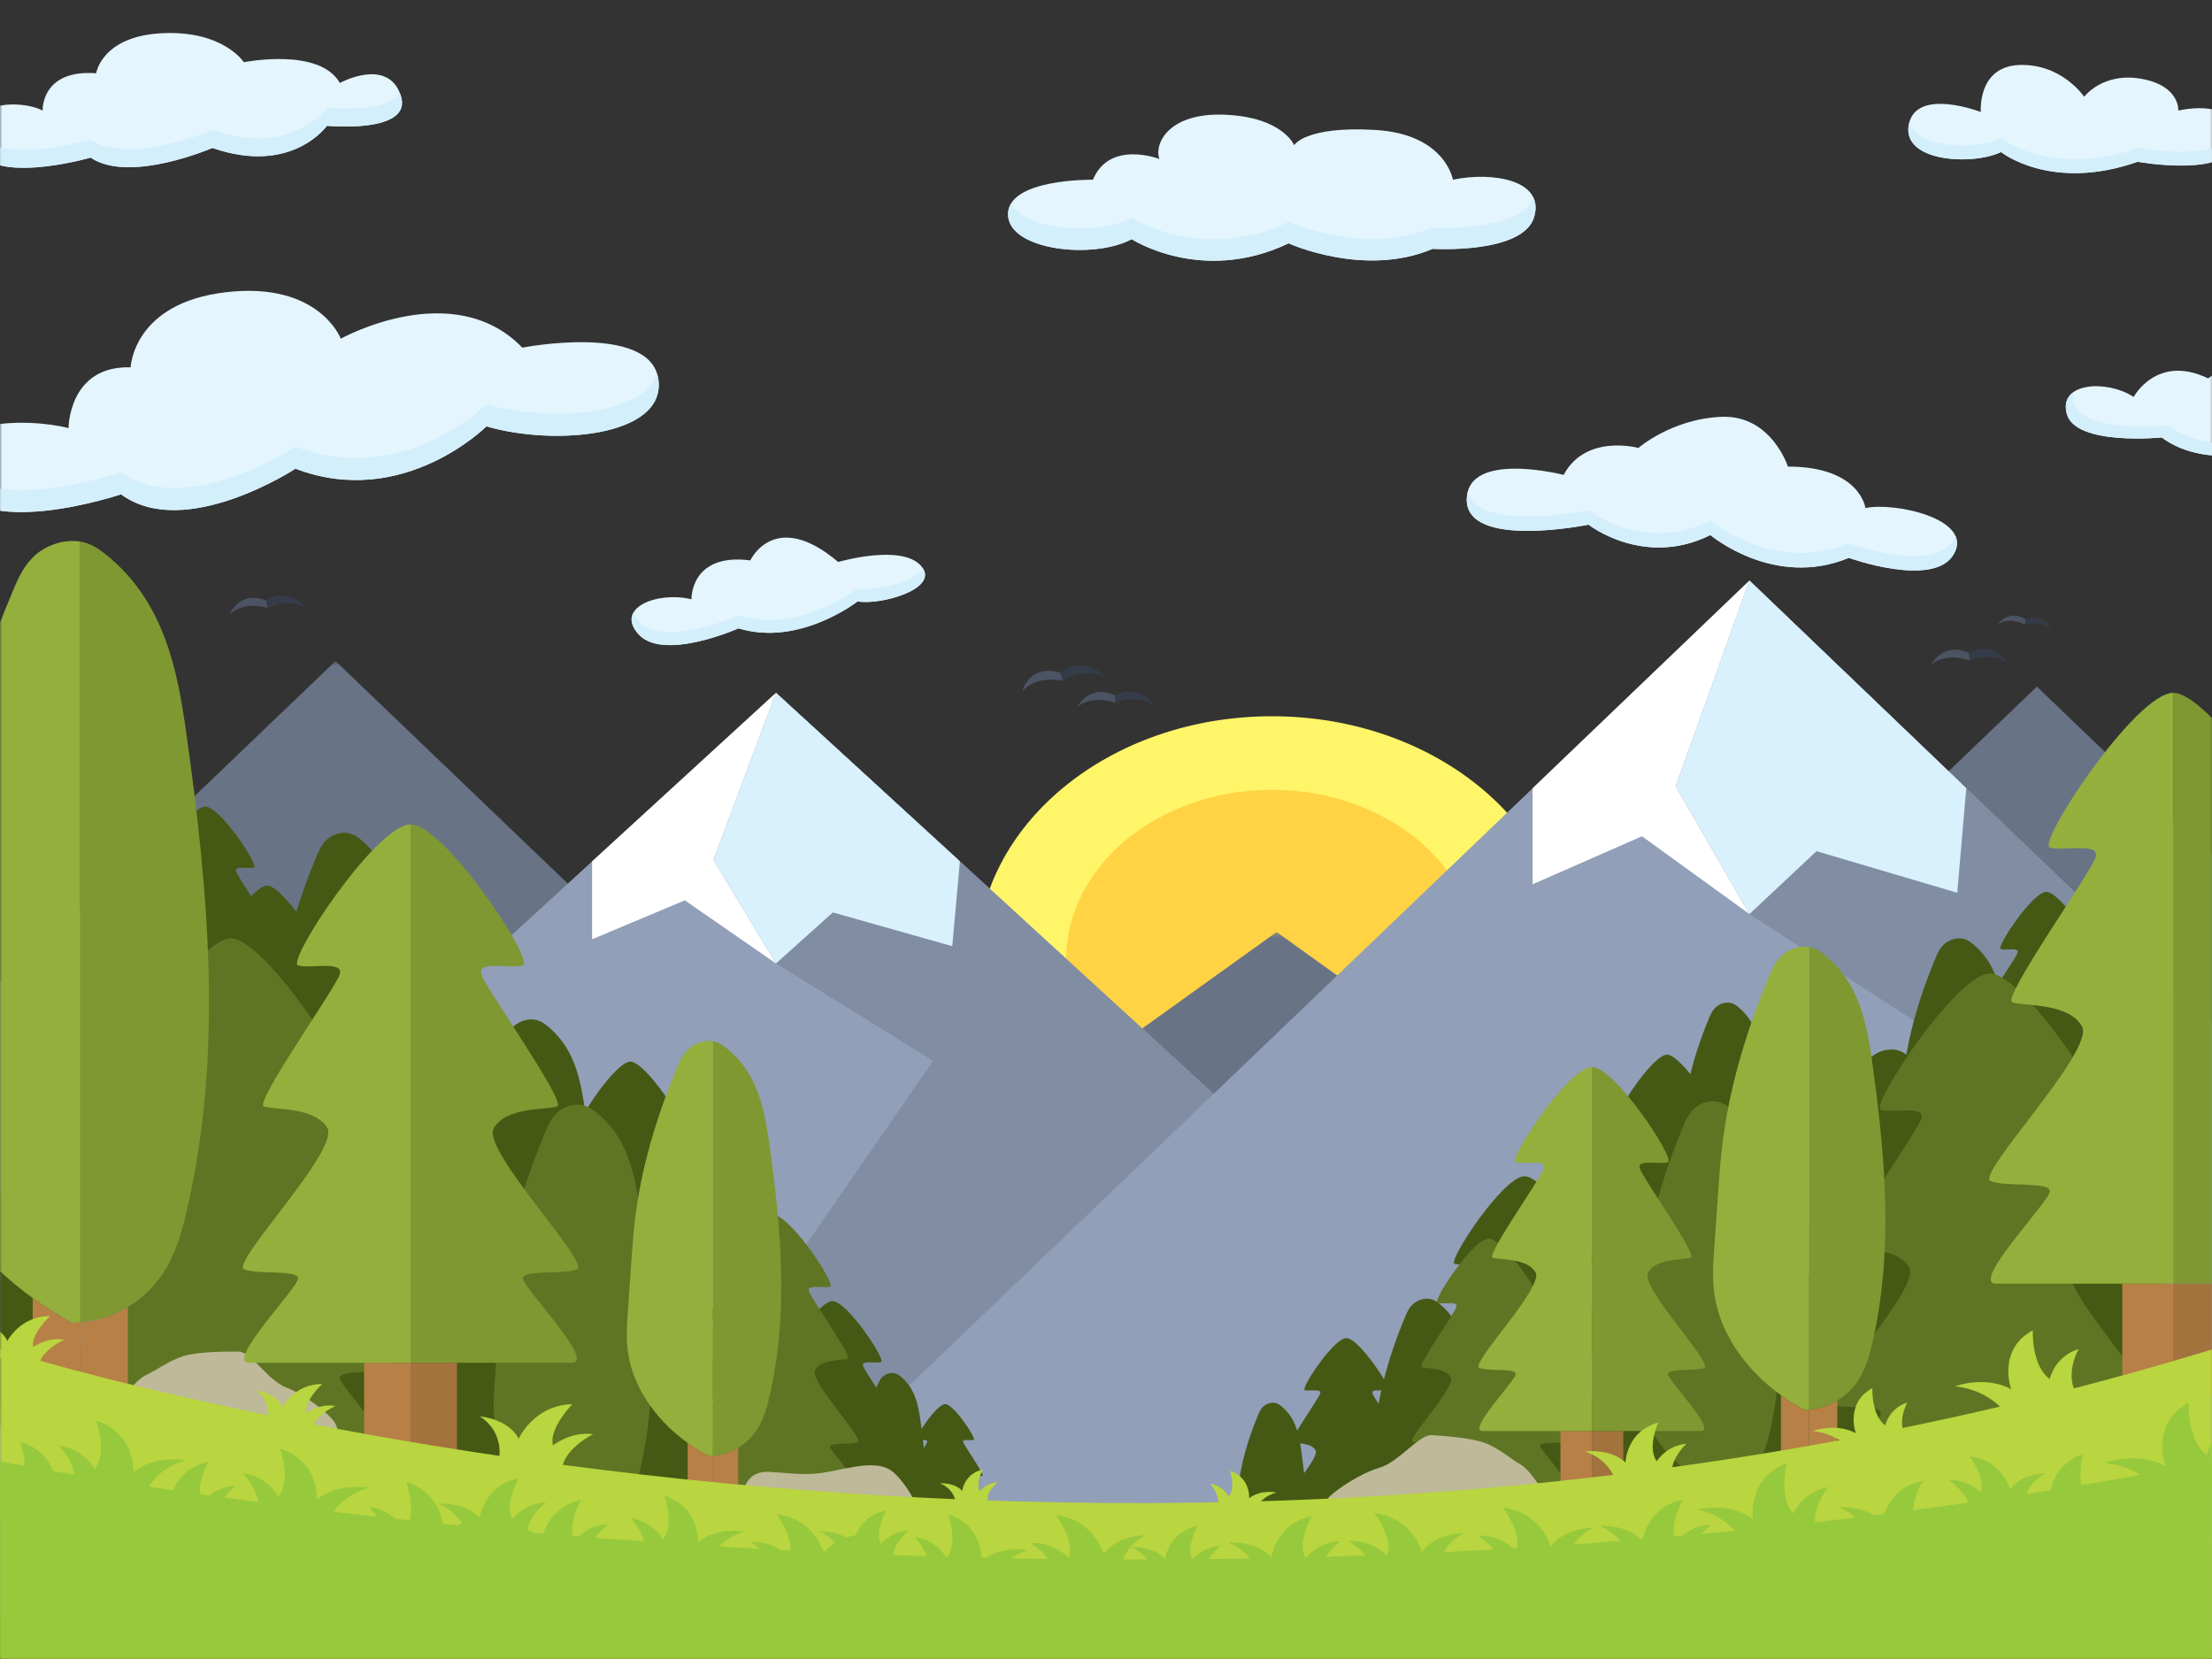 <?xml version="1.0" encoding="UTF-8"?>
<svg width="480px" height="360px" viewBox="0 0 480 360" version="1.1" xmlns="http://www.w3.org/2000/svg" xmlns:xlink="http://www.w3.org/1999/xlink" style="background: #FFFFFF;">
    <rect x="0" y="0" width="480" height="360" fill="#333333" stroke="none"/>
    <!-- Generator: Sketch 48.2 (47327) - http://www.bohemiancoding.com/sketch -->
    <title>Forest1</title>
    <desc>Created with Sketch.</desc>
    <defs>
        <polygon id="path-1" points="0.837 0.986 481.502 0.986 481.502 360.986 0.837 360.986"></polygon>
        <polygon id="path-3" points="238.69 0.986 279.075 220.125 257.447 228.224 0.837 122.167 0.837 78.935 258.348 220.799 0.837 27.337 0.837 0.986 36.63 0.986 260.15 214.725 79.382 0.986 138.549 0.986 269.163 216.075 195.105 0.986 238.69 0.986"></polygon>
        <polygon id="path-5" points="222.477 145.306 21.853 228.224 0.224 220.125 40.609 0.986 84.195 0.986 10.138 216.075 140.75 0.986 199.918 0.986 19.149 214.725 222.477 20.295 222.477 69.397 20.952 220.799 222.477 109.778"></polygon>
        <polygon id="path-7" points="0.837 0.451 290.482 0.451 290.482 208.033 0.837 208.033"></polygon>
        <polygon id="path-9" points="0.267 0.247 420.419 0.247 420.419 155.745 0.267 155.745"></polygon>
        <polygon id="path-11" points="0.837 0.345 353.167 0.345 353.167 168.78 0.837 168.78"></polygon>
        <polygon id="path-13" points="0.061 0.979 317.61 0.979 317.61 208.561 0.061 208.561"></polygon>
        <polygon id="path-15" points="0.54 0.979 127.679 0.979 127.679 208.561 0.54 208.561"></polygon>
        <polygon id="path-17" points="0.837 0.942 17.531 0.942 17.531 51.451 0.837 51.451"></polygon>
        <polygon id="path-19" points="0.837 360.986 481.502 360.986 481.502 0.986 0.837 0.986"></polygon>
    </defs>
    <g id="备份" stroke="none" stroke-width="1" fill="none" fill-rule="evenodd">
        <g id="Forest1">
            <g id="Page-1" transform="translate(-1, -1)">
                <g id="Group-3">
                    <mask id="mask-2" fill="white">
                        <use xlink:href="#path-1"></use>
                    </mask>
                    <g id="Clip-2"></g>
                    <polygon id="Fill-1" mask="url(#mask-2)" points="0.837 360.986 481.502 360.986 481.502 0.986 0.837 0.986"></polygon>
                </g>
                <g id="Group-10">
                    <g id="Group-6">
                        <mask id="mask-4" fill="white">
                            <use xlink:href="#path-3"></use>
                        </mask>
                        <g id="Clip-5"></g>
                        <polygon id="Fill-4" mask="url(#mask-4)" points="279.075 220.125 234.917 -19.489 188.055 -19.489 269.163 216.075 128.575 -15.439 65.491 -15.439 260.15 214.725 15.925 -18.813 -32.74 2.111 258.348 220.799 -38.147 57.458 -38.147 106.055 257.447 228.224"></polygon>
                    </g>
                    <g id="Group-9" transform="translate(259.025, 0)">
                        <mask id="mask-6" fill="white">
                            <use xlink:href="#path-5"></use>
                        </mask>
                        <g id="Clip-8"></g>
                        <polygon id="Fill-7" mask="url(#mask-6)" points="0.224 220.125 44.383 -19.489 91.245 -19.489 10.138 216.075 150.724 -15.439 213.809 -15.439 19.149 214.725 263.375 -18.813 312.04 2.111 20.952 220.799 317.447 57.458 317.447 106.055 21.853 228.224"></polygon>
                    </g>
                </g>
                <polygon id="Fill-11" fill="#697386" points="395.878 195.168 226 358 482 358 482 187.384 442.999 150"></polygon>
                <g id="Group-188">
                    <path d="M341.008,209.239 C341.008,238.408 312.355,262.053 277.008,262.053 C241.662,262.053 213.008,238.408 213.008,209.239 C213.008,180.07 241.662,156.424 277.008,156.424 C312.355,156.424 341.008,180.07 341.008,209.239" id="Fill-12" fill="#FFF568"></path>
                    <path d="M321.656,209.239 C321.656,229.588 301.666,246.083 277.009,246.083 C252.35,246.083 232.362,229.588 232.362,209.239 C232.362,188.89 252.35,172.394 277.009,172.394 C301.666,172.394 321.656,188.89 321.656,209.239" id="Fill-14" fill="#FFD343"></path>
                    <g id="Group-18" transform="translate(0, 144)">
                        <mask id="mask-8" fill="white">
                            <use xlink:href="#path-7"></use>
                        </mask>
                        <g id="Clip-17"></g>
                        <polygon id="Fill-16" fill="#697386" mask="url(#mask-8)" points="290.482 208.033 73.809 0.451 26.758 45.527 -142.864 208.033"></polygon>
                    </g>
                    <g id="Group-21" transform="translate(61.083, 203)">
                        <mask id="mask-10" fill="white">
                            <use xlink:href="#path-9"></use>
                        </mask>
                        <g id="Clip-20"></g>
                        <polygon id="Fill-19" fill="#697386" mask="url(#mask-10)" points="433.613 155.745 216.94 0.247 169.889 34.013 0.267 155.745"></polygon>
                    </g>
                    <g id="Group-24" transform="translate(0, 151)">
                        <mask id="mask-12" fill="white">
                            <use xlink:href="#path-11"></use>
                        </mask>
                        <g id="Clip-23"></g>
                        <polygon id="Fill-22" fill="#919FB8" mask="url(#mask-12)" points="-14.392 168.78 169.388 0.345 353.167 168.78"></polygon>
                    </g>
                    <polygon id="Fill-25" fill="#FFFFFF" points="169.388 210.069 181.73 198.995 207.637 206.32 209.295 187.921 209.295 187.921 169.388 151.345 129.481 187.921 129.481 204.821 149.606 196.371"></polygon>
                    <polygon id="Fill-27" fill="#818DA3" points="353.167 319.78 169.387 151.345 169.387 151.345 155.823 187.579 169.387 210.069 203.492 231.19 169.387 280.538 184.839 297.753 147.111 319.78"></polygon>
                    <polygon id="Fill-29" fill="#D9F1FD" points="155.823 187.579 169.387 210.069 181.73 198.995 207.638 206.32 209.295 187.921 209.295 187.921 169.387 151.346 169.387 151.346"></polygon>
                    <g id="Group-33" transform="translate(163.892, 126)">
                        <mask id="mask-14" fill="white">
                            <use xlink:href="#path-13"></use>
                        </mask>
                        <g id="Clip-32"></g>
                        <polygon id="Fill-31" fill="#919FB8" mask="url(#mask-14)" points="0.061 208.561 216.734 0.979 433.407 208.561"></polygon>
                    </g>
                    <polygon id="Fill-34" fill="#FFFFFF" points="380.625 199.351 395.177 185.704 425.721 194.731 427.676 172.055 427.676 172.055 380.625 126.979 333.575 172.055 333.575 192.883 357.304 182.469"></polygon>
                    <g id="Group-38" transform="translate(353.823, 126)">
                        <mask id="mask-16" fill="white">
                            <use xlink:href="#path-15"></use>
                        </mask>
                        <g id="Clip-37"></g>
                        <polygon id="Fill-36" fill="#818DA3" mask="url(#mask-16)" points="243.476 208.561 26.803 0.979 10.811 45.633 26.803 73.351 67.012 99.382 26.803 160.199 45.02 181.415 0.54 208.561"></polygon>
                    </g>
                    <polygon id="Fill-39" fill="#D9F1FD" points="364.634 171.633 380.625 199.351 395.177 185.703 425.721 194.732 427.676 172.055 427.676 172.055 380.625 126.98"></polygon>
                    <path d="M60.153,240.368 C59.934,238.056 60.097,235.735 60.261,233.422 C60.488,230.193 60.715,226.966 60.944,223.737 C61.115,221.308 61.286,218.88 61.561,216.457 C62.708,206.361 65.656,196.408 69.719,186.743 C70.269,185.433 70.868,184.09 72.08,183.06 C73.292,182.031 75.28,181.389 76.995,181.87 C77.847,182.107 78.536,182.586 79.156,183.083 C85.128,187.873 86.45,194.86 87.362,201.378 C89.627,217.546 91.117,233.972 87.366,249.984 C86.769,252.536 86.006,255.13 84.165,257.322 C82.323,259.514 79.189,261.258 75.731,261.259 C66.799,256.454 60.93,248.586 60.153,240.368" id="Fill-41" fill="#455914"></path>
                    <path d="M100.709,280.868 C100.49,278.556 100.653,276.235 100.818,273.922 C101.045,270.693 101.272,267.466 101.5,264.237 C101.671,261.808 101.842,259.38 102.117,256.957 C103.264,246.861 106.212,236.908 110.275,227.243 C110.825,225.933 111.424,224.59 112.637,223.56 C113.848,222.531 115.836,221.889 117.551,222.37 C118.403,222.607 119.092,223.086 119.712,223.583 C125.684,228.373 127.006,235.36 127.918,241.878 C130.184,258.046 131.674,274.472 127.922,290.484 C127.325,293.036 126.563,295.63 124.721,297.822 C122.879,300.014 119.745,301.758 116.287,301.759 C107.355,296.954 101.487,289.086 100.709,280.868" id="Fill-43" fill="#455914"></path>
                    <path d="M186.319,330.051 C186.203,328.824 186.29,327.593 186.375,326.365 C186.497,324.654 186.618,322.941 186.739,321.228 C186.829,319.94 186.92,318.652 187.066,317.366 C187.675,312.01 189.238,306.73 191.393,301.603 C191.685,300.908 192.003,300.196 192.645,299.65 C193.289,299.104 194.344,298.763 195.253,299.018 C195.706,299.144 196.07,299.398 196.4,299.661 C199.568,302.202 200.269,305.909 200.754,309.366 C201.954,317.944 202.745,326.658 200.755,335.153 C200.437,336.505 200.033,337.882 199.057,339.045 C198.08,340.207 196.417,341.133 194.583,341.133 C189.844,338.584 186.732,334.41 186.319,330.051" id="Fill-45" fill="#455914"></path>
                    <path d="M268.934,336.502 C268.817,335.275 268.904,334.044 268.99,332.816 C269.111,331.104 269.233,329.392 269.353,327.679 C269.444,326.391 269.534,325.103 269.68,323.817 C270.289,318.461 271.852,313.181 274.007,308.054 C274.3,307.359 274.617,306.647 275.26,306.101 C275.903,305.555 276.958,305.214 277.867,305.469 C278.32,305.595 278.684,305.849 279.014,306.112 C282.183,308.653 282.884,312.36 283.368,315.817 C284.569,324.395 285.359,333.108 283.37,341.604 C283.052,342.956 282.647,344.333 281.671,345.495 C280.694,346.658 279.032,347.584 277.197,347.584 C272.458,345.035 269.346,340.86 268.934,336.502" id="Fill-47" fill="#455914"></path>
                    <path d="M393.371,296.518 C393.119,293.847 393.307,291.164 393.495,288.491 C393.758,284.76 394.022,281.03 394.285,277.3 C394.482,274.494 394.68,271.687 394.998,268.887 C396.322,257.221 399.729,245.719 404.424,234.55 C405.059,233.039 405.752,231.485 407.153,230.295 C408.552,229.106 410.85,228.365 412.834,228.919 C413.817,229.195 414.613,229.747 415.33,230.322 C422.231,235.857 423.757,243.93 424.812,251.462 C427.43,270.145 429.153,289.127 424.816,307.63 C424.126,310.579 423.246,313.577 421.118,316.109 C418.989,318.642 415.368,320.658 411.372,320.659 C401.049,315.106 394.269,306.013 393.371,296.518" id="Fill-49" fill="#455914"></path>
                    <path d="M412.866,254.545 C412.681,252.577 412.818,250.602 412.957,248.632 C413.151,245.885 413.344,243.137 413.538,240.39 C413.685,238.322 413.83,236.255 414.064,234.193 C415.04,225.6 417.549,217.128 421.007,208.901 C421.476,207.787 421.986,206.644 423.018,205.768 C424.049,204.892 425.742,204.346 427.202,204.754 C427.926,204.956 428.512,205.363 429.039,205.787 C434.122,209.863 435.248,215.811 436.025,221.358 C437.953,235.119 439.221,249.102 436.028,262.73 C435.519,264.901 434.87,267.109 433.304,268.975 C431.735,270.841 429.069,272.325 426.126,272.326 C418.521,268.236 413.527,261.539 412.866,254.545" id="Fill-51" fill="#455914"></path>
                    <path d="M446.213,297.07 C446.026,295.102 446.165,293.127 446.303,291.157 C446.497,288.409 446.691,285.662 446.884,282.914 C447.031,280.847 447.177,278.78 447.41,276.717 C448.385,268.125 450.895,259.652 454.353,251.426 C454.822,250.312 455.332,249.169 456.364,248.293 C457.395,247.416 459.088,246.87 460.547,247.278 C461.272,247.481 461.858,247.888 462.386,248.311 C467.469,252.388 468.594,258.336 469.371,263.882 C471.299,277.644 472.568,291.626 469.374,305.255 C468.865,307.425 468.216,309.633 466.65,311.5 C465.081,313.366 462.415,314.85 459.472,314.85 C451.867,310.76 446.874,304.063 446.213,297.07" id="Fill-53" fill="#455914"></path>
                    <path d="M298.401,328.859 C298.23,327.044 298.358,325.221 298.485,323.405 L299.022,315.802 C299.155,313.896 299.29,311.99 299.506,310.088 C300.405,302.162 302.72,294.347 305.91,286.76 C306.341,285.733 306.812,284.677 307.763,283.87 C308.715,283.061 310.276,282.558 311.623,282.934 C312.291,283.122 312.831,283.497 313.319,283.887 C318.008,287.647 319.044,293.132 319.761,298.25 C321.539,310.942 322.709,323.838 319.764,336.408 C319.294,338.411 318.697,340.447 317.251,342.168 C315.805,343.889 313.345,345.258 310.631,345.258 C303.617,341.486 299.011,335.309 298.401,328.859" id="Fill-55" fill="#455914"></path>
                    <path d="M365.531,257.474 C365.387,255.941 365.495,254.401 365.603,252.866 C365.754,250.725 365.905,248.583 366.056,246.443 C366.17,244.832 366.282,243.221 366.465,241.614 C367.226,234.917 369.18,228.316 371.875,221.905 C372.241,221.036 372.638,220.146 373.442,219.462 C374.245,218.78 375.564,218.355 376.703,218.672 C377.268,218.83 377.724,219.148 378.135,219.478 C382.097,222.655 382.973,227.288 383.579,231.612 C385.081,242.336 386.069,253.232 383.582,263.852 C383.184,265.544 382.679,267.265 381.457,268.719 C380.236,270.173 378.158,271.329 375.864,271.329 C369.939,268.143 366.047,262.924 365.531,257.474" id="Fill-57" fill="#455914"></path>
                    <path d="M347.369,319.109 C347.198,317.294 347.325,315.471 347.453,313.655 L347.988,306.052 C348.123,304.146 348.258,302.24 348.473,300.338 C349.373,292.412 351.688,284.597 354.878,277.01 C355.309,275.983 355.78,274.927 356.731,274.12 C357.682,273.311 359.244,272.808 360.591,273.184 C361.259,273.372 361.799,273.747 362.285,274.137 C366.975,277.897 368.012,283.382 368.729,288.5 C370.508,301.192 371.677,314.088 368.732,326.658 C368.262,328.661 367.665,330.697 366.219,332.418 C364.773,334.139 362.312,335.508 359.598,335.508 C352.584,331.736 347.979,325.559 347.369,319.109" id="Fill-59" fill="#455914"></path>
                    <path d="M197.254,325.089 C198.622,324.574 188.309,313.923 189.45,311.861 C190.593,309.8 194.493,310.144 195.411,309.8 C196.328,309.455 188.757,298.805 188.299,297.43 C187.84,296.055 191.051,296.913 192.198,296.57 C193.345,296.228 184.859,283.341 181.648,283.341 C178.435,283.341 169.949,296.228 171.096,296.57 C172.243,296.913 175.454,296.055 174.996,297.43 C174.536,298.805 166.966,309.455 167.883,309.8 C168.802,310.144 172.7,309.8 173.843,311.861 C174.985,313.923 164.672,324.574 166.039,325.089 C167.406,325.606 171.096,325.089 171.096,325.947 C171.096,326.808 164.214,333.851 166.508,333.851 L181.648,333.851 L196.786,333.851 C199.08,333.851 192.198,326.808 192.198,325.947 C192.198,325.089 195.887,325.606 197.254,325.089" id="Fill-61" fill="#455914"></path>
                    <path d="M215.271,330.213 C216.075,329.91 210.015,323.651 210.686,322.44 C211.357,321.229 213.649,321.431 214.187,321.229 C214.727,321.026 210.279,314.769 210.01,313.961 C209.74,313.153 211.628,313.657 212.301,313.456 C212.975,313.254 207.988,305.684 206.101,305.684 C204.214,305.684 199.227,313.254 199.901,313.456 C200.575,313.657 202.462,313.153 202.192,313.961 C201.922,314.769 197.475,321.026 198.014,321.229 C198.554,321.431 200.845,321.229 201.516,322.44 C202.187,323.651 196.128,329.91 196.93,330.213 C197.734,330.516 199.901,330.213 199.901,330.717 C199.901,331.222 195.858,335.36 197.205,335.36 L206.101,335.36 L214.996,335.36 C216.344,335.36 212.301,331.222 212.301,330.717 C212.301,330.213 214.468,330.516 215.271,330.213" id="Fill-63" fill="#455914"></path>
                    <path d="M306.497,327.045 C307.666,326.605 298.849,317.499 299.825,315.736 C300.803,313.974 304.135,314.268 304.92,313.974 C305.705,313.68 299.234,304.574 298.841,303.399 C298.449,302.224 301.194,302.958 302.175,302.664 C303.155,302.371 295.9,291.356 293.155,291.356 C290.41,291.356 283.153,302.371 284.133,302.664 C285.114,302.958 287.859,302.224 287.468,303.399 C287.076,304.574 280.604,313.68 281.388,313.974 C282.173,314.268 285.507,313.974 286.483,315.736 C287.46,317.499 278.643,326.605 279.812,327.045 C280.981,327.485 284.133,327.045 284.133,327.779 C284.133,328.514 278.252,334.535 280.212,334.535 L293.155,334.535 L306.097,334.535 C308.058,334.535 302.175,328.514 302.175,327.779 C302.175,327.045 305.329,327.485 306.497,327.045" id="Fill-65" fill="#455914"></path>
                    <path d="M377.411,269.079 C378.696,268.595 369.006,258.587 370.08,256.649 C371.153,254.713 374.817,255.036 375.678,254.713 C376.541,254.39 369.428,244.383 368.997,243.091 C368.566,241.8 371.583,242.607 372.661,242.284 C373.739,241.961 365.764,229.855 362.748,229.855 C359.731,229.855 351.757,241.961 352.833,242.284 C353.911,242.607 356.928,241.8 356.497,243.091 C356.067,244.383 348.954,254.39 349.817,254.713 C350.679,255.036 354.342,254.713 355.415,256.649 C356.489,258.587 346.799,268.595 348.084,269.079 C349.368,269.562 352.833,269.079 352.833,269.886 C352.833,270.692 346.368,277.31 348.523,277.31 L362.748,277.31 L376.972,277.31 C379.127,277.31 372.661,270.692 372.661,269.886 C372.661,269.079 376.127,269.562 377.411,269.079" id="Fill-67" fill="#455914"></path>
                    <path d="M459.725,233.754 C461.009,233.27 451.32,223.262 452.393,221.325 C453.467,219.388 457.131,219.711 457.992,219.388 C458.854,219.066 451.742,209.058 451.312,207.767 C450.879,206.475 453.898,207.282 454.974,206.959 C456.053,206.637 448.078,194.53 445.062,194.53 C442.044,194.53 434.071,206.637 435.148,206.959 C436.224,207.282 439.242,206.475 438.811,207.767 C438.381,209.058 431.268,219.066 432.131,219.388 C432.993,219.711 436.657,219.388 437.729,221.325 C438.803,223.262 429.113,233.27 430.398,233.754 C431.682,234.238 435.148,233.754 435.148,234.561 C435.148,235.368 428.682,241.985 430.837,241.985 L445.062,241.985 L459.286,241.985 C461.44,241.985 454.974,235.368 454.974,234.561 C454.974,233.754 458.442,234.238 459.725,233.754" id="Fill-69" fill="#455914"></path>
                    <path d="M403.848,313.403 C405.132,312.919 395.443,302.912 396.515,300.974 C397.59,299.038 401.252,299.36 402.115,299.038 C402.978,298.715 395.865,288.707 395.434,287.416 C395.002,286.125 398.02,286.931 399.097,286.609 C400.175,286.286 392.201,274.18 389.184,274.18 C386.166,274.18 378.193,286.286 379.27,286.609 C380.348,286.931 383.365,286.125 382.934,287.416 C382.503,288.707 375.391,298.715 376.254,299.038 C377.115,299.36 380.779,299.038 381.852,300.974 C382.926,302.912 373.236,312.919 374.521,313.403 C375.805,313.887 379.27,313.403 379.27,314.211 C379.27,315.017 372.805,321.635 374.96,321.635 L389.184,321.635 L403.407,321.635 C405.564,321.635 399.097,315.017 399.097,314.211 C399.097,313.403 402.564,313.887 403.848,313.403" id="Fill-71" fill="#455914"></path>
                    <path d="M354.257,316.242 C356.223,315.502 341.4,300.192 343.042,297.228 C344.683,294.265 350.288,294.76 351.607,294.265 C352.925,293.771 342.046,278.462 341.386,276.486 C340.727,274.512 345.342,275.746 346.991,275.252 C348.639,274.759 336.441,256.238 331.825,256.238 C327.209,256.238 315.01,274.759 316.659,275.252 C318.308,275.746 322.923,274.512 322.264,276.486 C321.604,278.462 310.725,293.771 312.043,294.265 C313.362,294.76 318.967,294.265 320.608,297.228 C322.25,300.192 307.427,315.502 309.393,316.242 C311.357,316.983 316.659,316.242 316.659,317.476 C316.659,318.712 306.769,328.836 310.066,328.836 L331.825,328.836 L353.584,328.836 C356.882,328.836 346.991,318.712 346.991,317.476 C346.991,316.242 352.293,316.983 354.257,316.242" id="Fill-73" fill="#455914"></path>
                    <path d="M153.396,273.117 C154.763,272.601 144.45,261.95 145.592,259.888 C146.735,257.827 150.634,258.171 151.552,257.827 C152.47,257.483 144.899,246.832 144.44,245.457 C143.982,244.083 147.193,244.942 148.34,244.598 C149.487,244.255 141,231.37 137.789,231.37 C134.577,231.37 126.09,244.255 127.237,244.598 C128.384,244.942 131.595,244.083 131.136,245.457 C130.678,246.832 123.108,257.483 124.025,257.827 C124.942,258.171 128.842,257.827 129.985,259.888 C131.127,261.95 120.814,272.601 122.181,273.117 C123.548,273.633 127.237,273.117 127.237,273.976 C127.237,274.835 120.354,281.879 122.65,281.879 L137.789,281.879 L152.928,281.879 C155.221,281.879 148.34,274.835 148.34,273.976 C148.34,273.117 152.029,273.633 153.396,273.117" id="Fill-75" fill="#455914"></path>
                    <path d="M61.173,217.77 C62.54,217.254 52.227,206.603 53.369,204.541 C54.512,202.479 58.412,202.823 59.329,202.479 C60.246,202.135 52.676,191.484 52.218,190.11 C51.759,188.735 54.97,189.594 56.117,189.25 C57.263,188.907 48.777,176.022 45.566,176.022 C42.354,176.022 33.867,188.907 35.014,189.25 C36.161,189.594 39.372,188.735 38.914,190.11 C38.455,191.484 30.884,202.135 31.802,202.479 C32.72,202.823 36.619,202.479 37.762,204.541 C38.903,206.603 28.59,217.254 29.958,217.77 C31.325,218.285 35.014,217.77 35.014,218.628 C35.014,219.488 28.133,226.532 30.426,226.532 L45.566,226.532 L60.704,226.532 C62.999,226.532 56.117,219.488 56.117,218.628 C56.117,217.77 59.806,218.285 61.173,217.77" id="Fill-77" fill="#455914"></path>
                    <path d="M74.585,234.916 C75.951,234.401 65.64,223.749 66.781,221.687 C67.924,219.626 71.823,219.97 72.741,219.626 C73.659,219.282 66.088,208.631 65.629,207.257 C65.171,205.882 68.382,206.741 69.529,206.397 C70.676,206.054 62.189,193.169 58.978,193.169 C55.766,193.169 47.28,206.054 48.426,206.397 C49.573,206.741 52.784,205.882 52.325,207.257 C51.867,208.631 44.297,219.282 45.214,219.626 C46.131,219.97 50.031,219.626 51.174,221.687 C52.316,223.749 42.003,234.401 43.37,234.916 C44.737,235.432 48.426,234.916 48.426,235.775 C48.426,236.635 41.544,243.679 43.839,243.679 L58.978,243.679 L74.117,243.679 C76.41,243.679 69.529,236.635 69.529,235.775 C69.529,234.916 73.218,235.432 74.585,234.916" id="Fill-79" fill="#455914"></path>
                    <g id="Group-83" transform="translate(0, 259)">
                        <mask id="mask-18" fill="white">
                            <use xlink:href="#path-17"></use>
                        </mask>
                        <g id="Clip-82"></g>
                        <path d="M17.405,42.689 C18.773,42.173 8.46,31.522 9.601,29.46 C10.744,27.399 14.644,27.743 15.562,27.399 C16.479,27.055 8.91,16.404 8.45,15.03 C7.991,13.655 11.202,14.514 12.349,14.17 C13.497,13.827 5.01,0.942 1.798,0.942 C-1.413,0.942 -9.9,13.827 -8.753,14.17 C-7.607,14.514 -4.395,13.655 -4.853,15.03 C-5.313,16.404 -12.883,27.055 -11.965,27.399 C-11.047,27.743 -7.149,27.399 -6.006,29.46 C-4.863,31.522 -15.176,42.173 -13.808,42.689 C-12.443,43.205 -8.753,42.689 -8.753,43.548 C-8.753,44.407 -15.635,51.451 -13.341,51.451 L1.798,51.451 L16.937,51.451 C19.232,51.451 12.349,44.407 12.349,43.548 C12.349,42.689 16.04,43.205 17.405,42.689" id="Fill-81" fill="#455914" mask="url(#mask-18)"></path>
                    </g>
                    <path d="M95.914,316.389 C97.282,315.873 86.969,305.222 88.11,303.16 C89.253,301.099 93.152,301.443 94.071,301.099 C94.988,300.755 87.417,290.104 86.958,288.729 C86.5,287.355 89.711,288.214 90.858,287.87 C92.005,287.527 83.519,274.642 80.307,274.642 C77.095,274.642 68.609,287.527 69.756,287.87 C70.902,288.214 74.114,287.355 73.654,288.729 C73.196,290.104 65.626,300.755 66.543,301.099 C67.46,301.443 71.36,301.099 72.503,303.16 C73.645,305.222 63.332,315.873 64.699,316.389 C66.066,316.905 69.756,316.389 69.756,317.248 C69.756,318.107 62.874,325.151 65.168,325.151 L80.307,325.151 L95.446,325.151 C97.74,325.151 90.858,318.107 90.858,317.248 C90.858,316.389 94.547,316.905 95.914,316.389" id="Fill-84" fill="#455914"></path>
                    <path d="M162.628,322.474 C164.295,321.846 151.717,308.853 153.109,306.338 C154.503,303.824 159.259,304.243 160.378,303.824 C161.497,303.405 152.264,290.412 151.705,288.736 C151.145,287.059 155.061,288.107 156.461,287.688 C157.86,287.269 147.508,271.552 143.591,271.552 C139.673,271.552 129.322,287.269 130.72,287.688 C132.119,288.107 136.036,287.059 135.477,288.736 C134.917,290.412 125.683,303.405 126.802,303.824 C127.922,304.243 132.678,303.824 134.072,306.338 C135.465,308.853 122.886,321.846 124.552,322.474 C126.22,323.103 130.72,322.474 130.72,323.522 C130.72,324.57 122.325,333.162 125.124,333.162 L143.591,333.162 L162.056,333.162 C164.855,333.162 156.461,324.57 156.461,323.522 C156.461,322.474 160.96,323.103 162.628,322.474" id="Fill-86" fill="#455914"></path>
                    <path d="M124.777,319.099 C126.445,318.471 113.866,305.478 115.259,302.963 C116.653,300.449 121.408,300.869 122.527,300.449 C123.646,300.03 114.413,287.037 113.854,285.361 C113.295,283.685 117.211,284.733 118.61,284.313 C120.009,283.894 109.658,268.177 105.74,268.177 C101.823,268.177 91.471,283.894 92.87,284.313 C94.268,284.733 98.186,283.685 97.626,285.361 C97.067,287.037 87.833,300.03 88.952,300.449 C90.072,300.869 94.828,300.449 96.222,302.963 C97.614,305.478 85.035,318.471 86.702,319.099 C88.369,319.728 92.87,319.099 92.87,320.147 C92.87,321.195 84.475,329.787 87.273,329.787 L105.74,329.787 L124.206,329.787 C127.004,329.787 118.61,321.195 118.61,320.147 C118.61,319.099 123.109,319.728 124.777,319.099" id="Fill-88" fill="#455914"></path>
                    <path d="M208.35,326.76 C208.35,326.76 208.007,324.095 204.982,322.895 C204.982,322.895 208.032,322.604 209.796,324.522 C209.796,324.522 210.252,320.725 214.289,319.887 C214.289,319.887 212.596,322.912 213.62,324.589 C213.62,324.589 215.02,322.732 217.481,322.668 C217.481,322.668 214.552,324.92 215.485,327.357 C215.485,327.357 211.771,327.642 208.35,326.76" id="Fill-90" fill="#B9D53F"></path>
                    <path d="M273.218,328.908 C273.218,328.908 274.237,325.864 278.023,324.868 C278.023,324.868 274.553,324.132 272.063,326.126 C272.063,326.126 272.417,321.663 267.932,320.165 C267.932,320.165 269.191,323.892 267.613,325.704 C267.613,325.704 266.422,323.367 263.584,322.971 C263.584,322.971 266.455,325.966 264.807,328.669 C264.807,328.669 269.047,329.484 273.218,328.908" id="Fill-92" fill="#B9D53F"></path>
                    <mask id="mask-20" fill="white">
                        <use xlink:href="#path-19"></use>
                    </mask>
                    <g id="Clip-95"></g>
                    <polygon id="Fill-94" fill="#9B6D3A" mask="url(#mask-20)" points="368.432 332.582 378.653 332.582 378.653 315.314 368.432 315.314"></polygon>
                    <path d="M356.225,301.893 C355.994,299.453 356.166,297.002 356.338,294.559 C356.579,291.151 356.819,287.743 357.059,284.335 C357.24,281.771 357.421,279.207 357.711,276.65 C358.921,265.991 362.034,255.483 366.321,245.279 C366.904,243.897 367.536,242.478 368.816,241.391 C370.095,240.305 372.194,239.627 374.005,240.134 C374.904,240.385 375.632,240.891 376.286,241.415 C382.592,246.472 383.986,253.848 384.95,260.729 C387.341,277.798 388.914,295.141 384.954,312.045 C384.322,314.739 383.519,317.477 381.575,319.791 C379.629,322.106 376.322,323.947 372.67,323.948 C363.24,318.875 357.045,310.568 356.225,301.893" id="Fill-96" fill="#5F7523" mask="url(#mask-20)"></path>
                    <polygon id="Fill-97" fill="#9B6D3A" mask="url(#mask-20)" points="121.678 342.697 132.931 342.697 132.931 323.685 121.678 323.685"></polygon>
                    <path d="M108.237,308.909 C107.984,306.222 108.173,303.524 108.363,300.835 C108.627,297.083 108.892,293.33 109.155,289.578 C109.354,286.756 109.554,283.932 109.873,281.116 C111.206,269.381 114.633,257.811 119.354,246.577 C119.994,245.056 120.692,243.494 122.099,242.298 C123.508,241.101 125.819,240.355 127.814,240.913 C128.803,241.189 129.603,241.746 130.324,242.324 C137.267,247.891 138.802,256.013 139.864,263.589 C142.497,282.382 144.229,301.475 139.867,320.087 C139.172,323.052 138.287,326.067 136.147,328.616 C134.006,331.164 130.364,333.19 126.345,333.191 C115.96,327.606 109.14,318.461 108.237,308.909" id="Fill-98" fill="#5F7523" mask="url(#mask-20)"></path>
                    <polygon id="Fill-99" fill="#9B6D3A" mask="url(#mask-20)" points="41.349 339.258 60.867 339.258 60.867 308.02 41.349 308.02"></polygon>
                    <path d="M86.054,298.097 C89.115,296.943 66.024,273.093 68.581,268.477 C71.139,263.861 79.87,264.63 81.925,263.861 C83.979,263.091 67.029,239.241 66.003,236.163 C64.975,233.086 72.166,235.009 74.733,234.24 C77.302,233.471 58.299,204.619 51.107,204.619 C43.917,204.619 24.914,233.471 27.481,234.24 C30.049,235.009 37.24,233.086 36.212,236.163 C35.185,239.241 18.237,263.091 20.291,263.861 C22.345,264.63 31.077,263.861 33.634,268.477 C36.192,273.093 13.1,296.943 16.16,298.097 C19.222,299.251 27.481,298.097 27.481,300.021 C27.481,301.944 12.072,317.716 17.208,317.716 L51.107,317.716 L85.006,317.716 C90.143,317.716 74.733,301.944 74.733,300.021 C74.733,298.097 82.994,299.251 86.054,298.097" id="Fill-100" fill="#5F7523" mask="url(#mask-20)"></path>
                    <polygon id="Fill-101" fill="#9B6D3A" mask="url(#mask-20)" points="163.495 335.694 173.81 335.694 173.81 319.186 163.495 319.186"></polygon>
                    <path d="M187.12,313.943 C188.737,313.333 176.535,300.729 177.886,298.29 C179.238,295.85 183.851,296.257 184.938,295.85 C186.024,295.444 177.066,282.84 176.524,281.214 C175.98,279.588 179.78,280.604 181.138,280.198 C182.495,279.792 172.453,264.545 168.652,264.545 C164.853,264.545 154.81,279.792 156.166,280.198 C157.524,280.604 161.324,279.588 160.781,281.214 C160.239,282.84 151.281,295.444 152.368,295.85 C153.453,296.257 158.066,295.85 159.419,298.29 C160.77,300.729 148.567,313.333 150.185,313.943 C151.802,314.552 156.166,313.943 156.166,314.96 C156.166,315.976 148.024,324.31 150.739,324.31 L168.652,324.31 L186.566,324.31 C189.28,324.31 181.138,315.976 181.138,314.96 C181.138,313.943 185.503,314.552 187.12,313.943" id="Fill-102" fill="#5F7523" mask="url(#mask-20)"></path>
                    <polygon id="Fill-103" fill="#9B6D3A" mask="url(#mask-20)" points="319.45 333.191 328.641 333.191 328.641 318.48 319.45 318.48"></polygon>
                    <path d="M340.503,313.807 C341.945,313.264 331.07,302.032 332.274,299.858 C333.478,297.684 337.591,298.046 338.557,297.684 C339.525,297.322 331.543,286.09 331.06,284.641 C330.575,283.192 333.963,284.097 335.171,283.735 C336.381,283.372 327.431,269.786 324.045,269.786 C320.659,269.786 311.709,283.372 312.919,283.735 C314.129,284.097 317.515,283.192 317.03,284.641 C316.547,286.09 308.565,297.322 309.533,297.684 C310.5,298.046 314.612,297.684 315.816,299.858 C317.021,302.032 306.147,313.264 307.588,313.807 C309.03,314.351 312.919,313.807 312.919,314.713 C312.919,315.619 305.662,323.046 308.082,323.046 L324.045,323.046 L340.009,323.046 C342.428,323.046 335.171,315.619 335.171,314.713 C335.171,313.807 339.061,314.351 340.503,313.807" id="Fill-104" fill="#5F7523" mask="url(#mask-20)"></path>
                    <polygon id="Fill-105" fill="#9B6D3A" mask="url(#mask-20)" points="423.042 346.877 442.56 346.877 442.56 315.639 423.042 315.639"></polygon>
                    <path d="M467.749,305.716 C470.809,304.562 447.719,280.712 450.275,276.096 C452.834,271.479 461.564,272.248 463.619,271.479 C465.673,270.711 448.724,246.861 447.697,243.782 C446.669,240.704 453.86,242.629 456.428,241.859 C458.997,241.089 439.992,212.238 432.802,212.238 C425.611,212.238 406.608,241.089 409.176,241.859 C411.743,242.629 418.933,240.704 417.907,243.782 C416.88,246.861 399.931,270.711 401.985,271.479 C404.04,272.248 412.77,271.479 415.328,276.096 C417.887,280.712 394.793,304.562 397.855,305.716 C400.915,306.87 409.176,305.716 409.176,307.639 C409.176,309.563 393.767,325.334 398.903,325.334 L432.802,325.334 L466.701,325.334 C471.837,325.334 456.428,309.563 456.428,307.639 C456.428,305.716 464.689,306.87 467.749,305.716" id="Fill-106" fill="#5F7523" mask="url(#mask-20)"></path>
                    <path d="M27.475,304.489 C27.475,304.489 30.68,300.29 32.683,299.389 C34.685,298.489 37.89,296.09 41.094,295.189 C44.299,294.29 49.906,294.29 52.71,294.29 C55.514,294.29 59.119,300.59 63.125,302.09 C67.13,303.59 71.536,307.189 73.138,308.989 C74.741,310.79 74.741,314.389 74.741,314.389 C74.741,314.389 37.089,309.29 27.475,304.489" id="Fill-107" fill="#BDB999" mask="url(#mask-20)"></path>
                    <path d="M335.614,324.296 C335.614,324.296 332.935,319.895 331.051,318.861 C329.165,317.828 326.267,315.22 323.185,314.105 C320.104,312.989 314.52,312.606 311.727,312.414 C308.935,312.223 304.577,318.25 300.406,319.47 C296.235,320.691 291.408,323.974 289.593,325.657 C287.779,327.34 287.34,330.925 287.34,330.925 C287.34,330.925 325.456,328.419 335.614,324.296" id="Fill-108" fill="#BDB999" mask="url(#mask-20)"></path>
                    <path d="M162.312,324.889 C162.312,324.889 162.712,320.089 167.919,320.389 C173.127,320.689 175.93,321.289 180.737,320.389 C185.544,319.489 191.552,317.689 194.756,320.389 C197.961,323.089 200.364,328.489 200.364,328.489 C200.364,328.489 171.524,327.589 162.312,324.889" id="Fill-109" fill="#BDB999" mask="url(#mask-20)"></path>
                    <polygon id="Fill-110" fill="#B68046" mask="url(#mask-20)" points="461.537 303.979 472.6 303.979 472.6 279.557 461.537 279.557"></polygon>
                    <polygon id="Fill-111" fill="#A3723D" mask="url(#mask-20)" points="472.599 303.979 483.662 303.979 483.662 279.557 472.599 279.557"></polygon>
                    <path d="M492.409,223.738 C495.307,218.505 505.206,219.377 507.536,218.505 C509.865,217.633 490.65,190.594 489.486,187.105 C488.32,183.617 496.472,185.798 499.384,184.925 C502.296,184.052 480.751,151.345 472.6,151.345 L472.6,279.557 L483.663,279.557 L511.029,279.557 C516.852,279.557 499.384,261.677 499.384,259.498 C499.384,257.317 508.747,258.626 512.217,257.317 C515.688,256.009 489.509,228.97 492.409,223.738" id="Fill-112" fill="#7F9832" mask="url(#mask-20)"></path>
                    <path d="M472.599,151.345 C464.448,151.345 442.904,184.052 445.816,184.925 C448.726,185.797 456.879,183.616 455.715,187.105 C454.549,190.594 435.335,217.632 437.663,218.504 C439.993,219.376 449.892,218.504 452.791,223.738 C455.689,228.97 429.512,256.008 432.982,257.317 C436.452,258.625 445.816,257.317 445.816,259.497 C445.816,261.677 428.348,279.557 434.17,279.557 L461.536,279.557 L472.599,279.557 L472.599,151.345 Z" id="Fill-113" fill="#94AF3C" mask="url(#mask-20)"></path>
                    <polygon id="Fill-114" fill="#B68046" mask="url(#mask-20)" points="339.614 326.581 346.43 326.581 346.43 311.533 339.614 311.533"></polygon>
                    <polygon id="Fill-115" fill="#A3723D" mask="url(#mask-20)" points="346.431 326.581 353.247 326.581 353.247 311.533 346.431 311.533"></polygon>
                    <path d="M358.636,277.139 C360.422,273.914 366.521,274.452 367.957,273.914 C369.392,273.377 357.552,256.718 356.835,254.569 C356.118,252.418 361.139,253.762 362.934,253.225 C364.727,252.688 351.454,232.535 346.431,232.535 L346.431,311.533 L353.247,311.533 L370.109,311.533 C373.697,311.533 362.934,300.516 362.934,299.172 C362.934,297.829 368.703,298.635 370.841,297.829 C372.98,297.023 356.849,280.364 358.636,277.139" id="Fill-116" fill="#7F9832" mask="url(#mask-20)"></path>
                    <path d="M346.431,232.535 C341.408,232.535 328.133,252.688 329.928,253.225 C331.721,253.763 336.744,252.419 336.027,254.569 C335.309,256.719 323.47,273.378 324.905,273.915 C326.34,274.453 332.439,273.915 334.226,277.139 C336.012,280.364 319.882,297.023 322.02,297.83 C324.157,298.636 329.928,297.83 329.928,299.173 C329.928,300.516 319.165,311.533 322.753,311.533 L339.615,311.533 L346.431,311.533 L346.431,232.535 Z" id="Fill-117" fill="#94AF3C" mask="url(#mask-20)"></path>
                    <polygon id="Fill-118" fill="#B68046" mask="url(#mask-20)" points="80.008 318.964 90.087 318.964 90.087 296.714 80.008 296.714"></polygon>
                    <polygon id="Fill-119" fill="#A3723D" mask="url(#mask-20)" points="90.087 318.964 100.167 318.964 100.167 296.714 90.087 296.714"></polygon>
                    <path d="M108.135,245.858 C110.776,241.09 119.794,241.885 121.917,241.09 C124.038,240.296 106.533,215.663 105.471,212.484 C104.41,209.305 111.837,211.292 114.489,210.498 C117.142,209.703 97.514,179.905 90.087,179.905 L90.087,296.713 L100.167,296.713 L125.1,296.713 C130.404,296.713 114.489,280.424 114.489,278.438 C114.489,276.451 123.021,277.643 126.183,276.451 C129.343,275.259 105.493,250.626 108.135,245.858" id="Fill-120" fill="#7F9832" mask="url(#mask-20)"></path>
                    <path d="M90.087,179.905 C82.661,179.905 63.033,209.703 65.686,210.498 C68.337,211.292 75.765,209.305 74.703,212.484 C73.643,215.663 56.136,240.296 58.259,241.091 C60.381,241.885 69.399,241.091 72.04,245.858 C74.682,250.626 50.832,275.259 53.993,276.451 C57.154,277.643 65.686,276.451 65.686,278.438 C65.686,280.425 49.772,296.714 55.076,296.714 L80.008,296.714 L90.087,296.714 L90.087,179.905 Z" id="Fill-121" fill="#94AF3C" mask="url(#mask-20)"></path>
                    <path d="M393.581,317.255 L399.698,317.255 L399.698,304.889 C397.911,305.959 395.815,306.697 393.581,306.877 L393.581,317.255 Z" id="Fill-122" fill="#B68046" mask="url(#mask-20)"></path>
                    <path d="M392.538,306.923 C390.745,305.959 389.052,304.897 387.464,303.75 L387.464,317.255 L393.581,317.255 L393.581,306.877 C393.236,306.906 392.889,306.923 392.538,306.923" id="Fill-123" fill="#B68046" mask="url(#mask-20)"></path>
                    <path d="M407.234,231.259 C406.081,223.024 404.412,214.195 396.864,208.143 C396.081,207.515 395.211,206.91 394.136,206.61 C393.953,206.559 393.768,206.521 393.581,206.489 L393.581,306.877 C395.816,306.697 397.911,305.958 399.697,304.889 C401.071,304.068 402.265,303.054 403.194,301.947 C405.521,299.178 406.484,295.9 407.238,292.677 C411.979,272.445 410.097,251.688 407.234,231.259" id="Fill-124" fill="#7F9832" mask="url(#mask-20)"></path>
                    <path d="M393.581,306.878 L393.581,206.49 C391.55,206.148 389.326,206.924 387.924,208.115 C386.393,209.416 385.634,211.113 384.94,212.768 C379.807,224.98 376.081,237.557 374.634,250.314 C374.285,253.375 374.069,256.443 373.853,259.512 C373.565,263.591 373.277,267.67 372.991,271.749 C372.784,274.673 372.579,277.606 372.855,280.526 C373.68,289.261 379.058,297.682 387.465,303.751 C389.051,304.897 390.745,305.959 392.538,306.923 C392.888,306.923 393.237,306.906 393.581,306.878" id="Fill-125" fill="#94AF3C" mask="url(#mask-20)"></path>
                    <path d="M155.702,326.214 L161.183,326.214 L161.183,315.132 C159.581,316.091 157.705,316.753 155.702,316.914 L155.702,326.214 Z" id="Fill-126" fill="#B68046" mask="url(#mask-20)"></path>
                    <path d="M154.768,316.955 C153.162,316.091 151.644,315.139 150.222,314.112 L150.222,326.214 L155.703,326.214 L155.703,316.915 C155.394,316.939 155.082,316.955 154.768,316.955" id="Fill-127" fill="#B68046" mask="url(#mask-20)"></path>
                    <path d="M167.936,249.158 C166.902,241.778 165.406,233.868 158.644,228.445 C157.942,227.883 157.162,227.341 156.198,227.071 C156.035,227.025 155.87,226.992 155.702,226.964 L155.702,316.915 C157.704,316.754 159.582,316.091 161.183,315.133 C162.414,314.396 163.483,313.489 164.316,312.498 C166.4,310.015 167.263,307.078 167.94,304.19 C172.188,286.061 170.501,267.463 167.936,249.158" id="Fill-128" fill="#7F9832" mask="url(#mask-20)"></path>
                    <path d="M155.702,316.915 L155.702,226.964 C153.882,226.656 151.889,227.352 150.634,228.42 C149.261,229.585 148.582,231.106 147.959,232.588 C143.36,243.531 140.022,254.8 138.724,266.23 C138.413,268.975 138.219,271.724 138.024,274.474 C137.767,278.128 137.51,281.783 137.253,285.437 C137.067,288.058 136.883,290.686 137.13,293.303 C137.871,301.129 142.689,308.675 150.223,314.112 C151.643,315.139 153.161,316.091 154.768,316.955 C155.083,316.955 155.394,316.939 155.702,316.915" id="Fill-129" fill="#94AF3C" mask="url(#mask-20)"></path>
                    <path d="M18.42,305.464 L28.743,305.464 L28.743,284.594 C25.727,286.399 22.191,287.647 18.42,287.95 L18.42,305.464 Z" id="Fill-130" fill="#B68046" mask="url(#mask-20)"></path>
                    <path d="M16.66,288.025 C13.634,286.398 10.775,284.605 8.097,282.671 L8.097,305.464 L18.421,305.464 L18.421,287.95 C17.839,287.997 17.252,288.025 16.66,288.025" id="Fill-131" fill="#B68046" mask="url(#mask-20)"></path>
                    <path d="M41.462,160.331 C39.515,146.433 36.698,131.533 23.962,121.319 C22.639,120.26 21.171,119.239 19.355,118.731 C19.048,118.645 18.736,118.582 18.421,118.529 L18.421,287.95 C22.19,287.647 25.727,286.398 28.743,284.594 C31.06,283.207 33.074,281.498 34.643,279.631 C38.57,274.956 40.195,269.424 41.469,263.983 C49.47,229.839 46.293,194.809 41.462,160.331" id="Fill-132" fill="#7F9832" mask="url(#mask-20)"></path>
                    <path d="M18.42,287.95 L18.42,118.529 C14.993,117.95 11.238,119.261 8.873,121.271 C6.289,123.467 5.01,126.332 3.836,129.123 C-4.826,149.733 -11.115,170.959 -13.558,192.488 C-14.145,197.654 -14.51,202.834 -14.875,208.012 L-16.33,228.663 C-16.677,233.598 -17.025,238.548 -16.56,243.477 C-15.166,258.218 -6.089,272.429 8.098,282.672 C10.775,284.605 13.635,286.398 16.659,288.025 C17.252,288.025 17.838,287.997 18.42,287.95" id="Fill-133" fill="#94AF3C" mask="url(#mask-20)"></path>
                    <path d="M0.838,361 L0.838,293.674 C0.838,293.674 235.624,369.031 481.503,293.674 L481.503,361 L0.838,361 Z" id="Fill-134" fill="#B9D53F" mask="url(#mask-20)"></path>
                    <path d="M470.12,325.263 C470.12,325.263 466.208,319.282 457.762,318.468 C457.762,318.468 464.528,315.79 470.873,319.105 C470.873,319.105 467.504,309.959 475.928,305.364 C475.928,305.364 475.517,313.519 479.863,316.754 C479.863,316.754 480.952,311.51 486.611,309.75 C486.611,309.75 482.418,316.915 487.437,321.979 C487.437,321.979 479.118,325.076 470.12,325.263" id="Fill-135" fill="#97C93D" mask="url(#mask-20)"></path>
                    <path d="M379.464,336.193 C379.464,336.193 377.033,330.233 369.391,328.545 C369.391,328.545 376.171,326.822 381.377,330.588 C381.377,330.588 380.074,321.765 388.765,318.455 C388.765,318.455 386.771,325.943 390.145,329.414 C390.145,329.414 392.191,324.689 397.767,323.691 C397.767,323.691 392.475,329.845 396.111,335.081 C396.111,335.081 387.813,337.019 379.464,336.193" id="Fill-136" fill="#97C93D" mask="url(#mask-20)"></path>
                    <path d="M443.753,334.168 C443.753,334.168 441.321,328.208 433.68,326.521 C433.68,326.521 440.46,324.797 445.666,328.563 C445.666,328.563 444.363,319.74 453.054,316.431 C453.054,316.431 451.06,323.918 454.436,327.389 C454.436,327.389 456.48,322.665 462.055,321.667 C462.055,321.667 456.764,327.82 460.4,333.056 C460.4,333.056 452.102,334.994 443.753,334.168" id="Fill-137" fill="#97C93D" mask="url(#mask-20)"></path>
                    <path d="M274.047,343.272 C274.047,343.272 273.433,338.106 267.595,335.75 C267.595,335.75 273.511,335.217 276.889,338.952 C276.889,338.952 277.847,331.6 285.683,330.021 C285.683,330.021 282.345,335.863 284.298,339.123 C284.298,339.123 287.045,335.539 291.814,335.442 C291.814,335.442 286.097,339.774 287.858,344.504 C287.858,344.504 280.657,345.017 274.047,343.272" id="Fill-138" fill="#97C93D" mask="url(#mask-20)"></path>
                    <path d="M354.558,339.672 C354.558,339.672 353.944,334.506 348.106,332.15 C348.106,332.15 354.022,331.617 357.4,335.353 C357.4,335.353 358.359,328.001 366.195,326.421 C366.195,326.421 362.857,332.264 364.811,335.524 C364.811,335.524 367.556,331.939 372.326,331.843 C372.326,331.843 366.608,336.174 368.37,340.904 C368.37,340.904 361.168,341.417 354.558,339.672" id="Fill-139" fill="#97C93D" mask="url(#mask-20)"></path>
                    <path d="M406.53,335.622 C406.53,335.622 405.916,330.456 400.079,328.1 C400.079,328.1 405.995,327.567 409.371,331.303 C409.371,331.303 410.33,323.951 418.166,322.371 C418.166,322.371 414.828,328.213 416.782,331.474 C416.782,331.474 419.528,327.889 424.297,327.792 C424.297,327.792 418.58,332.124 420.341,336.854 C420.341,336.854 413.141,337.367 406.53,335.622" id="Fill-140" fill="#97C93D" mask="url(#mask-20)"></path>
                    <path d="M183.928,339.418 C183.928,339.418 183.433,335.256 178.73,333.357 C178.73,333.357 183.497,332.929 186.218,335.938 C186.218,335.938 186.99,330.015 193.304,328.742 C193.304,328.742 190.615,333.449 192.189,336.075 C192.189,336.075 194.401,333.188 198.242,333.109 C198.242,333.109 193.636,336.6 195.055,340.411 C195.055,340.411 189.254,340.824 183.928,339.418" id="Fill-141" fill="#97C93D" mask="url(#mask-20)"></path>
                    <path d="M251.521,342.793 C251.521,342.793 251.026,338.631 246.324,336.732 C246.324,336.732 251.09,336.304 253.811,339.313 C253.811,339.313 254.583,333.39 260.897,332.117 C260.897,332.117 258.208,336.824 259.782,339.45 C259.782,339.45 261.995,336.563 265.836,336.484 C265.836,336.484 261.23,339.975 262.649,343.786 C262.649,343.786 256.848,344.199 251.521,342.793" id="Fill-142" fill="#97C93D" mask="url(#mask-20)"></path>
                    <path d="M102.352,334.56 C102.352,334.56 101.759,329.581 96.135,327.311 C96.135,327.311 101.835,326.798 105.09,330.398 C105.09,330.398 106.014,323.313 113.564,321.791 C113.564,321.791 110.348,327.42 112.231,330.562 C112.231,330.562 114.877,327.108 119.473,327.015 C119.473,327.015 113.962,331.189 115.661,335.747 C115.661,335.747 108.722,336.242 102.352,334.56" id="Fill-143" fill="#97C93D" mask="url(#mask-20)"></path>
                    <path d="M115.87,339.285 C115.87,339.285 115.277,334.307 109.654,332.037 C109.654,332.037 115.354,331.523 118.609,335.123 C118.609,335.123 119.533,328.039 127.083,326.516 C127.083,326.516 123.867,332.146 125.749,335.287 C125.749,335.287 128.396,331.834 132.991,331.74 C132.991,331.74 127.481,335.915 129.179,340.472 C129.179,340.472 122.24,340.967 115.87,339.285" id="Fill-144" fill="#97C93D" mask="url(#mask-20)"></path>
                    <path d="M35.058,330.961 C35.058,330.961 34.467,325.982 28.841,323.712 C28.841,323.712 34.543,323.199 37.797,326.798 C37.797,326.798 38.72,319.714 46.271,318.191 C46.271,318.191 43.056,323.821 44.937,326.963 C44.937,326.963 47.583,323.509 52.179,323.415 C52.179,323.415 46.67,327.59 48.367,332.148 C48.367,332.148 41.428,332.642 35.058,330.961" id="Fill-145" fill="#97C93D" mask="url(#mask-20)"></path>
                    <path d="M341.073,340.812 C341.073,340.812 340.942,335.455 346.589,332.55 C346.589,332.55 340.434,332.494 337.515,336.611 C337.515,336.611 335.445,329.138 327.163,328.166 C327.163,328.166 331.454,333.889 329.93,337.4 C329.93,337.4 326.58,333.946 321.666,334.242 C321.666,334.242 328.179,338.218 327.068,343.223 C327.068,343.223 334.541,343.152 341.073,340.812" id="Fill-146" fill="#97C93D" mask="url(#mask-20)"></path>
                    <path d="M244.044,342.416 C244.044,342.416 243.911,337.059 249.559,334.154 C249.559,334.154 243.404,334.098 240.485,338.215 C240.485,338.215 238.416,330.742 230.134,329.77 C230.134,329.77 234.425,335.493 232.9,339.004 C232.9,339.004 229.55,335.55 224.637,335.846 C224.637,335.846 231.15,339.821 230.039,344.826 C230.039,344.826 237.512,344.756 244.044,342.416" id="Fill-147" fill="#97C93D" mask="url(#mask-20)"></path>
                    <path d="M313.139,341.966 C313.139,341.966 313.007,336.608 318.655,333.704 C318.655,333.704 312.5,333.649 309.581,337.764 C309.581,337.764 307.511,330.293 299.229,329.32 C299.229,329.32 303.521,335.043 301.996,338.553 C301.996,338.553 298.646,335.099 293.732,335.396 C293.732,335.396 300.245,339.372 299.135,344.377 C299.135,344.377 306.608,344.307 313.139,341.966" id="Fill-148" fill="#97C93D" mask="url(#mask-20)"></path>
                    <path d="M183.359,342.191 C183.359,342.191 183.229,336.834 188.875,333.929 C188.875,333.929 182.72,333.873 179.803,337.989 C179.803,337.989 177.732,330.517 169.45,329.545 C169.45,329.545 173.741,335.268 172.216,338.779 C172.216,338.779 168.866,335.325 163.953,335.621 C163.953,335.621 170.466,339.596 169.355,344.601 C169.355,344.601 176.828,344.531 183.359,342.191" id="Fill-149" fill="#97C93D" mask="url(#mask-20)"></path>
                    <path d="M154.561,340.371 C154.561,340.371 156.167,335.149 162.586,333.356 C162.586,333.356 156.632,332.184 152.469,335.649 C152.469,335.649 152.878,328.024 145.158,325.577 C145.158,325.577 147.469,331.909 144.853,335.038 C144.853,335.038 142.721,331.079 137.858,330.475 C137.858,330.475 142.89,335.514 140.193,340.168 C140.193,340.168 147.467,341.456 154.561,340.371" id="Fill-150" fill="#97C93D" mask="url(#mask-20)"></path>
                    <path d="M216.146,344.421 C216.146,344.421 217.753,339.199 224.171,337.407 C224.171,337.407 218.217,336.235 214.054,339.699 C214.054,339.699 214.463,332.074 206.743,329.627 C206.743,329.627 209.054,335.959 206.438,339.089 C206.438,339.089 204.306,335.129 199.443,334.525 C199.443,334.525 204.476,339.565 201.779,344.219 C201.779,344.219 209.053,345.506 216.146,344.421" id="Fill-151" fill="#97C93D" mask="url(#mask-20)"></path>
                    <path d="M32.285,325.673 C32.285,325.673 34.064,319.887 41.177,317.899 C41.177,317.899 34.578,316.601 29.965,320.44 C29.965,320.44 30.419,311.988 21.861,309.277 C21.861,309.277 24.424,316.295 21.526,319.764 C21.526,319.764 19.161,315.375 13.772,314.704 C13.772,314.704 19.349,320.289 16.361,325.447 C16.361,325.447 24.422,326.875 32.285,325.673" id="Fill-152" fill="#97C93D" mask="url(#mask-20)"></path>
                    <path d="M99.578,338.948 C99.578,338.948 101.357,333.161 108.471,331.175 C108.471,331.175 101.873,329.876 97.258,333.715 C97.258,333.715 97.712,325.264 89.155,322.552 C89.155,322.552 91.717,329.57 88.819,333.038 C88.819,333.038 86.454,328.65 81.065,327.98 C81.065,327.98 86.642,333.565 83.654,338.723 C83.654,338.723 91.715,340.151 99.578,338.948" id="Fill-153" fill="#97C93D" mask="url(#mask-20)"></path>
                    <path d="M15.762,330.173 C15.762,330.173 17.542,324.387 24.654,322.399 C24.654,322.399 18.056,321.101 13.443,324.94 C13.443,324.94 13.897,316.488 5.338,313.777 C5.338,313.777 7.902,320.795 5.003,324.264 C5.003,324.264 2.638,319.875 -2.75,319.204 C-2.75,319.204 2.827,324.789 -0.162,329.947 C-0.162,329.947 7.899,331.375 15.762,330.173" id="Fill-154" fill="#97C93D" mask="url(#mask-20)"></path>
                    <path d="M72.088,331.588 C72.088,331.588 73.854,325.841 80.919,323.867 C80.919,323.867 74.367,322.578 69.785,326.391 C69.785,326.391 70.234,317.998 61.737,315.305 C61.737,315.305 64.281,322.275 61.404,325.719 C61.404,325.719 59.055,321.36 53.704,320.695 C53.704,320.695 59.242,326.242 56.275,331.364 C56.275,331.364 64.28,332.782 72.088,331.588" id="Fill-155" fill="#97C93D" mask="url(#mask-20)"></path>
                    <path d="M440.202,327.728 C440.202,327.728 440.09,323.18 444.883,320.715 C444.883,320.715 439.659,320.667 437.182,324.162 C437.182,324.162 435.425,317.819 428.394,316.994 C428.394,316.994 432.038,321.852 430.743,324.832 C430.743,324.832 427.899,321.9 423.729,322.151 C423.729,322.151 429.257,325.526 428.314,329.775 C428.314,329.775 434.657,329.714 440.202,327.728" id="Fill-156" fill="#97C93D" mask="url(#mask-20)"></path>
                    <path d="M0.838,361 L0.838,318.048 C0.838,318.048 235.624,366.124 481.503,318.048 L481.503,361 L0.838,361 Z" id="Fill-157" fill="#97C93D" mask="url(#mask-20)"></path>
                    <path d="M109.345,317.078 C109.345,317.078 110.316,311.747 105.139,308.354 C105.139,308.354 111.286,308.84 113.551,313.201 C113.551,313.201 116.786,305.932 125.198,305.689 C125.198,305.689 120.021,311.02 120.992,314.655 C120.992,314.655 124.874,311.505 129.728,312.231 C129.728,312.231 122.61,315.624 122.933,320.713 C122.933,320.713 115.492,319.985 109.345,317.078" id="Fill-158" fill="#B9D53F" mask="url(#mask-20)"></path>
                    <path d="M59.095,308.996 C59.095,308.996 60.039,305.233 56.522,302.685 C56.522,302.685 60.867,303.193 62.268,306.353 C62.268,306.353 64.913,301.274 70.902,301.327 C70.902,301.327 66.969,304.976 67.487,307.585 C67.487,307.585 70.395,305.45 73.809,306.097 C73.809,306.097 68.59,308.317 68.578,311.941 C68.578,311.941 63.324,311.225 59.095,308.996" id="Fill-159" fill="#B9D53F" mask="url(#mask-20)"></path>
                    <path d="M-0.83,294.833 C-0.83,294.833 0.185,290.788 -3.596,288.048 C-3.596,288.048 1.074,288.595 2.582,291.992 C2.582,291.992 5.426,286.531 11.863,286.588 C11.863,286.588 7.635,290.512 8.191,293.316 C8.191,293.316 11.318,291.021 14.988,291.716 C14.988,291.716 9.378,294.103 9.365,297.999 C9.365,297.999 3.717,297.23 -0.83,294.833" id="Fill-160" fill="#B9D53F" mask="url(#mask-20)"></path>
                    <path d="M436.719,308.168 C436.719,308.168 433.079,302.604 425.223,301.848 C425.223,301.848 431.517,299.356 437.419,302.439 C437.419,302.439 434.285,293.933 442.121,289.658 C442.121,289.658 441.738,297.244 445.781,300.253 C445.781,300.253 446.794,295.375 452.059,293.738 C452.059,293.738 448.157,300.402 452.827,305.113 C452.827,305.113 445.089,307.995 436.719,308.168" id="Fill-161" fill="#B9D53F" mask="url(#mask-20)"></path>
                    <path d="M403.171,316.372 C403.171,316.372 400.389,312.116 394.379,311.538 C394.379,311.538 399.193,309.633 403.707,311.99 C403.707,311.99 401.31,305.483 407.304,302.215 C407.304,302.215 407.01,308.017 410.102,310.318 C410.102,310.318 410.878,306.587 414.905,305.335 C414.905,305.335 411.921,310.433 415.492,314.035 C415.492,314.035 409.574,316.239 403.171,316.372" id="Fill-162" fill="#B9D53F" mask="url(#mask-20)"></path>
                    <path d="M351.597,322.456 C351.597,322.456 350.501,317.789 344.941,315.984 C344.941,315.984 350.272,315.154 353.736,318.357 C353.736,318.357 353.844,311.608 360.814,309.714 C360.814,309.714 358.383,315.227 360.499,318.081 C360.499,318.081 362.627,314.657 366.959,314.291 C366.959,314.291 362.204,318.568 364.3,322.772 C364.3,322.772 357.797,323.659 351.597,322.456" id="Fill-163" fill="#B9D53F" mask="url(#mask-20)"></path>
                    <path d="M231.158,146.97 L231.691,148.733 C231.691,148.733 225.961,147.323 222.841,151.029 C222.841,151.029 224.191,144.975 231.158,146.97" id="Fill-164" fill="#4B5463" mask="url(#mask-20)"></path>
                    <path d="M231.158,146.97 L231.691,148.733 C231.691,148.733 236.049,145.61 240.998,147.948 C240.998,147.948 236.296,142.921 231.158,146.97" id="Fill-165" fill="#353C49" mask="url(#mask-20)"></path>
                    <path d="M243.007,151.925 L243.067,153.544 C243.067,153.544 238.358,151.56 234.754,154.411 C234.754,154.411 237.345,149.266 243.007,151.925" id="Fill-166" fill="#4B5463" mask="url(#mask-20)"></path>
                    <path d="M243.007,151.925 L243.067,153.544 C243.067,153.544 247.623,151.367 251.431,154.065 C251.431,154.065 248.463,149.034 243.007,151.925" id="Fill-167" fill="#353C49" mask="url(#mask-20)"></path>
                    <path d="M440.605,135.423 L440.391,136.56 C440.391,136.56 437.414,134.756 434.445,136.431 C434.445,136.431 437.068,133.065 440.605,135.423" id="Fill-168" fill="#4B5463" mask="url(#mask-20)"></path>
                    <path d="M440.605,135.423 L440.391,136.56 C440.391,136.56 443.917,135.442 446.154,137.665 C446.154,137.665 444.873,133.887 440.605,135.423" id="Fill-169" fill="#353C49" mask="url(#mask-20)"></path>
                    <path d="M428.329,142.733 L428.389,144.352 C428.389,144.352 423.68,142.367 420.076,145.219 C420.076,145.219 422.668,140.073 428.329,142.733" id="Fill-170" fill="#4B5463" mask="url(#mask-20)"></path>
                    <path d="M428.329,142.733 L428.389,144.352 C428.389,144.352 432.945,142.174 436.754,144.873 C436.754,144.873 433.785,139.842 428.329,142.733" id="Fill-171" fill="#353C49" mask="url(#mask-20)"></path>
                    <path d="M58.812,131.315 L59.047,132.924 C59.047,132.924 54.138,131.233 50.857,134.295 C50.857,134.295 52.879,129.008 58.812,131.315" id="Fill-172" fill="#4B5463" mask="url(#mask-20)"></path>
                    <path d="M58.812,131.315 L59.047,132.924 C59.047,132.924 63.351,130.477 67.44,132.934 C67.44,132.934 63.936,128.101 58.812,131.315" id="Fill-173" fill="#353C49" mask="url(#mask-20)"></path>
                    <path d="M238.166,40 C238.166,40 219.741,39.7 219.741,47.5 C219.741,55.301 238.166,57.4 246.578,52.9 C246.578,52.9 261.799,62.801 280.625,53.801 C280.625,53.801 297.048,61.301 311.868,55 C311.868,55 331.495,56.2 333.899,48.101 C336.302,40 324.686,38.2 316.274,40 C316.274,40 314.672,30.101 299.451,29.2 C284.23,28.301 281.827,32.5 281.827,32.5 C281.827,32.5 279.423,26.5 267.006,25.9 C254.589,25.301 251.385,32.2 252.586,35.5 C252.586,35.5 241.771,31.301 238.166,40" id="Fill-174" fill="#E4F5FD" mask="url(#mask-20)"></path>
                    <path d="M311.869,50.35 C297.048,56.65 280.625,49.15 280.625,49.15 C261.799,58.15 246.578,48.249 246.578,48.249 C239.088,52.257 223.668,51.027 220.378,45.203 C219.976,45.878 219.741,46.637 219.741,47.499 C219.741,55.299 238.167,57.4 246.578,52.9 C246.578,52.9 261.799,62.8 280.625,53.8 C280.625,53.8 297.048,61.3 311.869,54.999 C311.869,54.999 331.496,56.2 333.899,48.1 C334.394,46.429 334.286,45.031 333.74,43.872 C330.783,51.5 311.869,50.35 311.869,50.35" id="Fill-175" fill="#D4EFFC" mask="url(#mask-20)"></path>
                    <path d="M430.833,25.3 C430.833,25.3 416.813,19.901 415.211,28 C413.609,36.1 428.83,36.999 435.239,33.999 C435.239,33.999 446.054,42.7 464.88,36.1 C464.88,36.1 484.507,39.7 486.109,31.901 C487.711,24.101 478.899,23.8 473.692,25 C473.692,25 474.093,19.601 465.681,18.101 C457.269,16.601 453.264,22 453.264,22 C453.264,22 448.457,14.8 439.244,15.101 C430.032,15.4 430.833,25.3 430.833,25.3" id="Fill-176" fill="#E4F5FD" mask="url(#mask-20)"></path>
                    <path d="M486.11,28.9 C484.507,36.7 464.88,33.1 464.88,33.1 C446.054,39.7 435.239,31 435.239,31 C429.593,33.643 417.114,33.255 415.317,27.588 C415.281,27.725 415.24,27.855 415.211,28 C413.609,36.1 428.83,37 435.239,34 C435.239,34 446.054,42.7 464.88,36.1 C464.88,36.1 484.507,39.7 486.11,31.9 C486.363,30.661 486.354,29.612 486.138,28.727 C486.128,28.786 486.122,28.84 486.11,28.9" id="Fill-177" fill="#D4EFFC" mask="url(#mask-20)"></path>
                    <path d="M74.741,19 C74.741,19 85.155,13.301 87.959,21.7 C90.763,30.101 71.937,28.301 71.937,28.301 C71.937,28.301 64.326,39.101 47.102,33.101 C47.102,33.101 29.077,40.9 20.666,35.2 C20.666,35.2 -2.166,41.801 -4.569,32.2 C-6.972,22.601 5.845,22.601 10.251,25 C10.251,25 9.851,16 21.867,16.9 C21.867,16.9 23.069,8.801 36.287,8.2 C49.506,7.601 53.912,14.5 53.912,14.5 C53.912,14.5 70.334,11.2 74.741,19" id="Fill-178" fill="#E4F5FD" mask="url(#mask-20)"></path>
                    <path d="M87.757,21.169 C85.064,25.651 71.936,24.4 71.936,24.4 C71.936,24.4 64.326,35.2 47.102,29.2 C47.102,29.2 29.077,37 20.665,31.301 C20.665,31.301 -2.166,37.9 -4.568,28.3 C-4.582,28.251 -4.588,28.205 -4.599,28.156 C-4.94,29.259 -4.972,30.592 -4.568,32.2 C-2.166,41.8 20.665,35.2 20.665,35.2 C29.077,40.9 47.102,33.101 47.102,33.101 C64.326,39.101 71.936,28.3 71.936,28.3 C71.936,28.3 90.762,30.101 87.958,21.7 C87.895,21.514 87.826,21.342 87.757,21.169" id="Fill-179" fill="#D4EFFC" mask="url(#mask-20)"></path>
                    <path d="M114.34,76.436 C114.34,76.436 142.325,71.002 143.88,83.423 C145.435,95.843 121.077,97.785 106.566,93.515 C106.566,93.515 88.448,111.627 65.128,102.7 C65.128,102.7 41.094,118.45 27.274,108.264 C27.274,108.264 -3.822,118.745 -9.522,105.16 C-15.224,91.574 7.062,91.574 15.871,93.903 C15.871,93.903 15.871,80.318 29.346,80.706 C29.346,80.706 29.864,66.732 50.076,64.404 C70.288,62.075 74.952,74.496 74.952,74.496 C74.952,74.496 99.311,60.91 114.34,76.436" id="Fill-180" fill="#E4F5FD" mask="url(#mask-20)"></path>
                    <path d="M143.586,82.084 C140.588,91.372 119.605,92.552 106.565,88.716 C106.565,88.716 88.448,106.828 65.127,97.9 C65.127,97.9 41.093,113.65 27.273,103.465 C27.273,103.465 -3.822,113.945 -9.522,100.359 C-9.738,99.844 -9.911,99.35 -10.048,98.871 C-10.677,100.539 -10.593,102.61 -9.522,105.16 C-3.822,118.745 27.273,108.265 27.273,108.265 C41.093,118.45 65.127,102.7 65.127,102.7 C88.448,111.628 106.565,93.516 106.565,93.516 C121.077,97.785 145.435,95.844 143.88,83.424 C143.821,82.95 143.719,82.506 143.586,82.084" id="Fill-181" fill="#D4EFFC" mask="url(#mask-20)"></path>
                    <path d="M182.89,122.95 C182.89,122.95 196.709,118.9 200.915,123.85 C205.121,128.801 191.903,132.4 187.096,131.5 C187.096,131.5 174.479,141.4 161.26,137.35 C161.26,137.35 145.038,144.551 139.63,138.7 C134.223,132.85 143.836,129.25 151.046,131.051 C151.046,131.051 150.75,120.912 163.816,122.606 C163.816,122.606 169.071,111.25 182.89,122.95" id="Fill-182" fill="#E4F5FD" mask="url(#mask-20)"></path>
                    <path d="M187.096,128.687 C187.096,128.687 174.478,138.587 161.26,134.538 C161.26,134.538 145.038,141.738 139.63,135.887 C139.041,135.251 138.641,134.643 138.386,134.064 C137.734,135.341 137.98,136.915 139.63,138.7 C145.038,144.55 161.26,137.35 161.26,137.35 C174.478,141.4 187.096,131.5 187.096,131.5 C191.744,132.37 204.252,129.033 201.274,124.336 C199.229,127.46 190.744,129.371 187.096,128.687" id="Fill-183" fill="#D4EFFC" mask="url(#mask-20)"></path>
                    <path d="M497.536,89.019 C497.536,89.019 512.369,89.342 513.653,95.13 C514.938,100.918 500.893,100.357 496.939,98.12 C496.939,98.12 480.155,103.532 470.108,95.931 C470.108,95.931 451.416,97.802 449.498,90.833 C447.578,83.865 458.305,83.37 463.999,87.139 C463.999,87.139 469.023,77.723 480.163,83.112 C480.163,83.112 490.932,74.202 497.536,89.019" id="Fill-184" fill="#E4F5FD" mask="url(#mask-20)"></path>
                    <path d="M498.409,95.532 C498.409,95.532 481.625,100.944 471.577,93.343 C471.577,93.343 452.886,95.214 450.967,88.246 C450.759,87.488 450.707,86.811 450.775,86.203 C449.508,87.187 448.911,88.708 449.497,90.834 C451.417,97.803 470.107,95.931 470.107,95.931 C480.155,103.532 496.939,98.12 496.939,98.12 C500.761,100.283 514.015,100.879 513.73,95.683 C510.216,97.959 501.409,97.229 498.409,95.532" id="Fill-185" fill="#D4EFFC" mask="url(#mask-20)"></path>
                    <path d="M340.308,104.05 C340.308,104.05 319.279,98.65 319.279,109.45 C319.279,120.249 345.715,114.85 345.715,114.85 C345.715,114.85 357.732,124.3 372.152,117.1 C372.152,117.1 385.971,128.8 402.193,122.05 C402.193,122.05 420.819,128.8 425.025,121.15 C429.231,113.499 411.807,109.9 405.798,111.249 C405.798,111.249 404.662,102.237 388.975,102.249 C388.975,102.249 385.37,90.999 374.555,91.45 C363.74,91.9 356.53,98.2 356.53,98.2 C356.53,98.2 345.114,95.05 340.308,104.05" id="Fill-186" fill="#E4F5FD" mask="url(#mask-20)"></path>
                    <path d="M425.025,118 C420.819,125.65 402.193,118.9 402.193,118.9 C385.971,125.65 372.152,113.95 372.152,113.95 C357.732,121.15 345.715,111.7 345.715,111.7 C345.715,111.7 321.872,116.569 319.475,107.807 C319.352,108.31 319.279,108.852 319.279,109.45 C319.279,120.25 345.715,114.851 345.715,114.851 C345.715,114.851 357.732,124.301 372.152,117.101 C372.152,117.101 385.971,128.801 402.193,122.051 C402.193,122.051 420.819,128.801 425.025,121.15 C425.803,119.734 425.837,118.457 425.343,117.324 C425.255,117.546 425.151,117.771 425.025,118" id="Fill-187" fill="#D4EFFC" mask="url(#mask-20)"></path>
                </g>
            </g>
        </g>
    </g>
</svg>